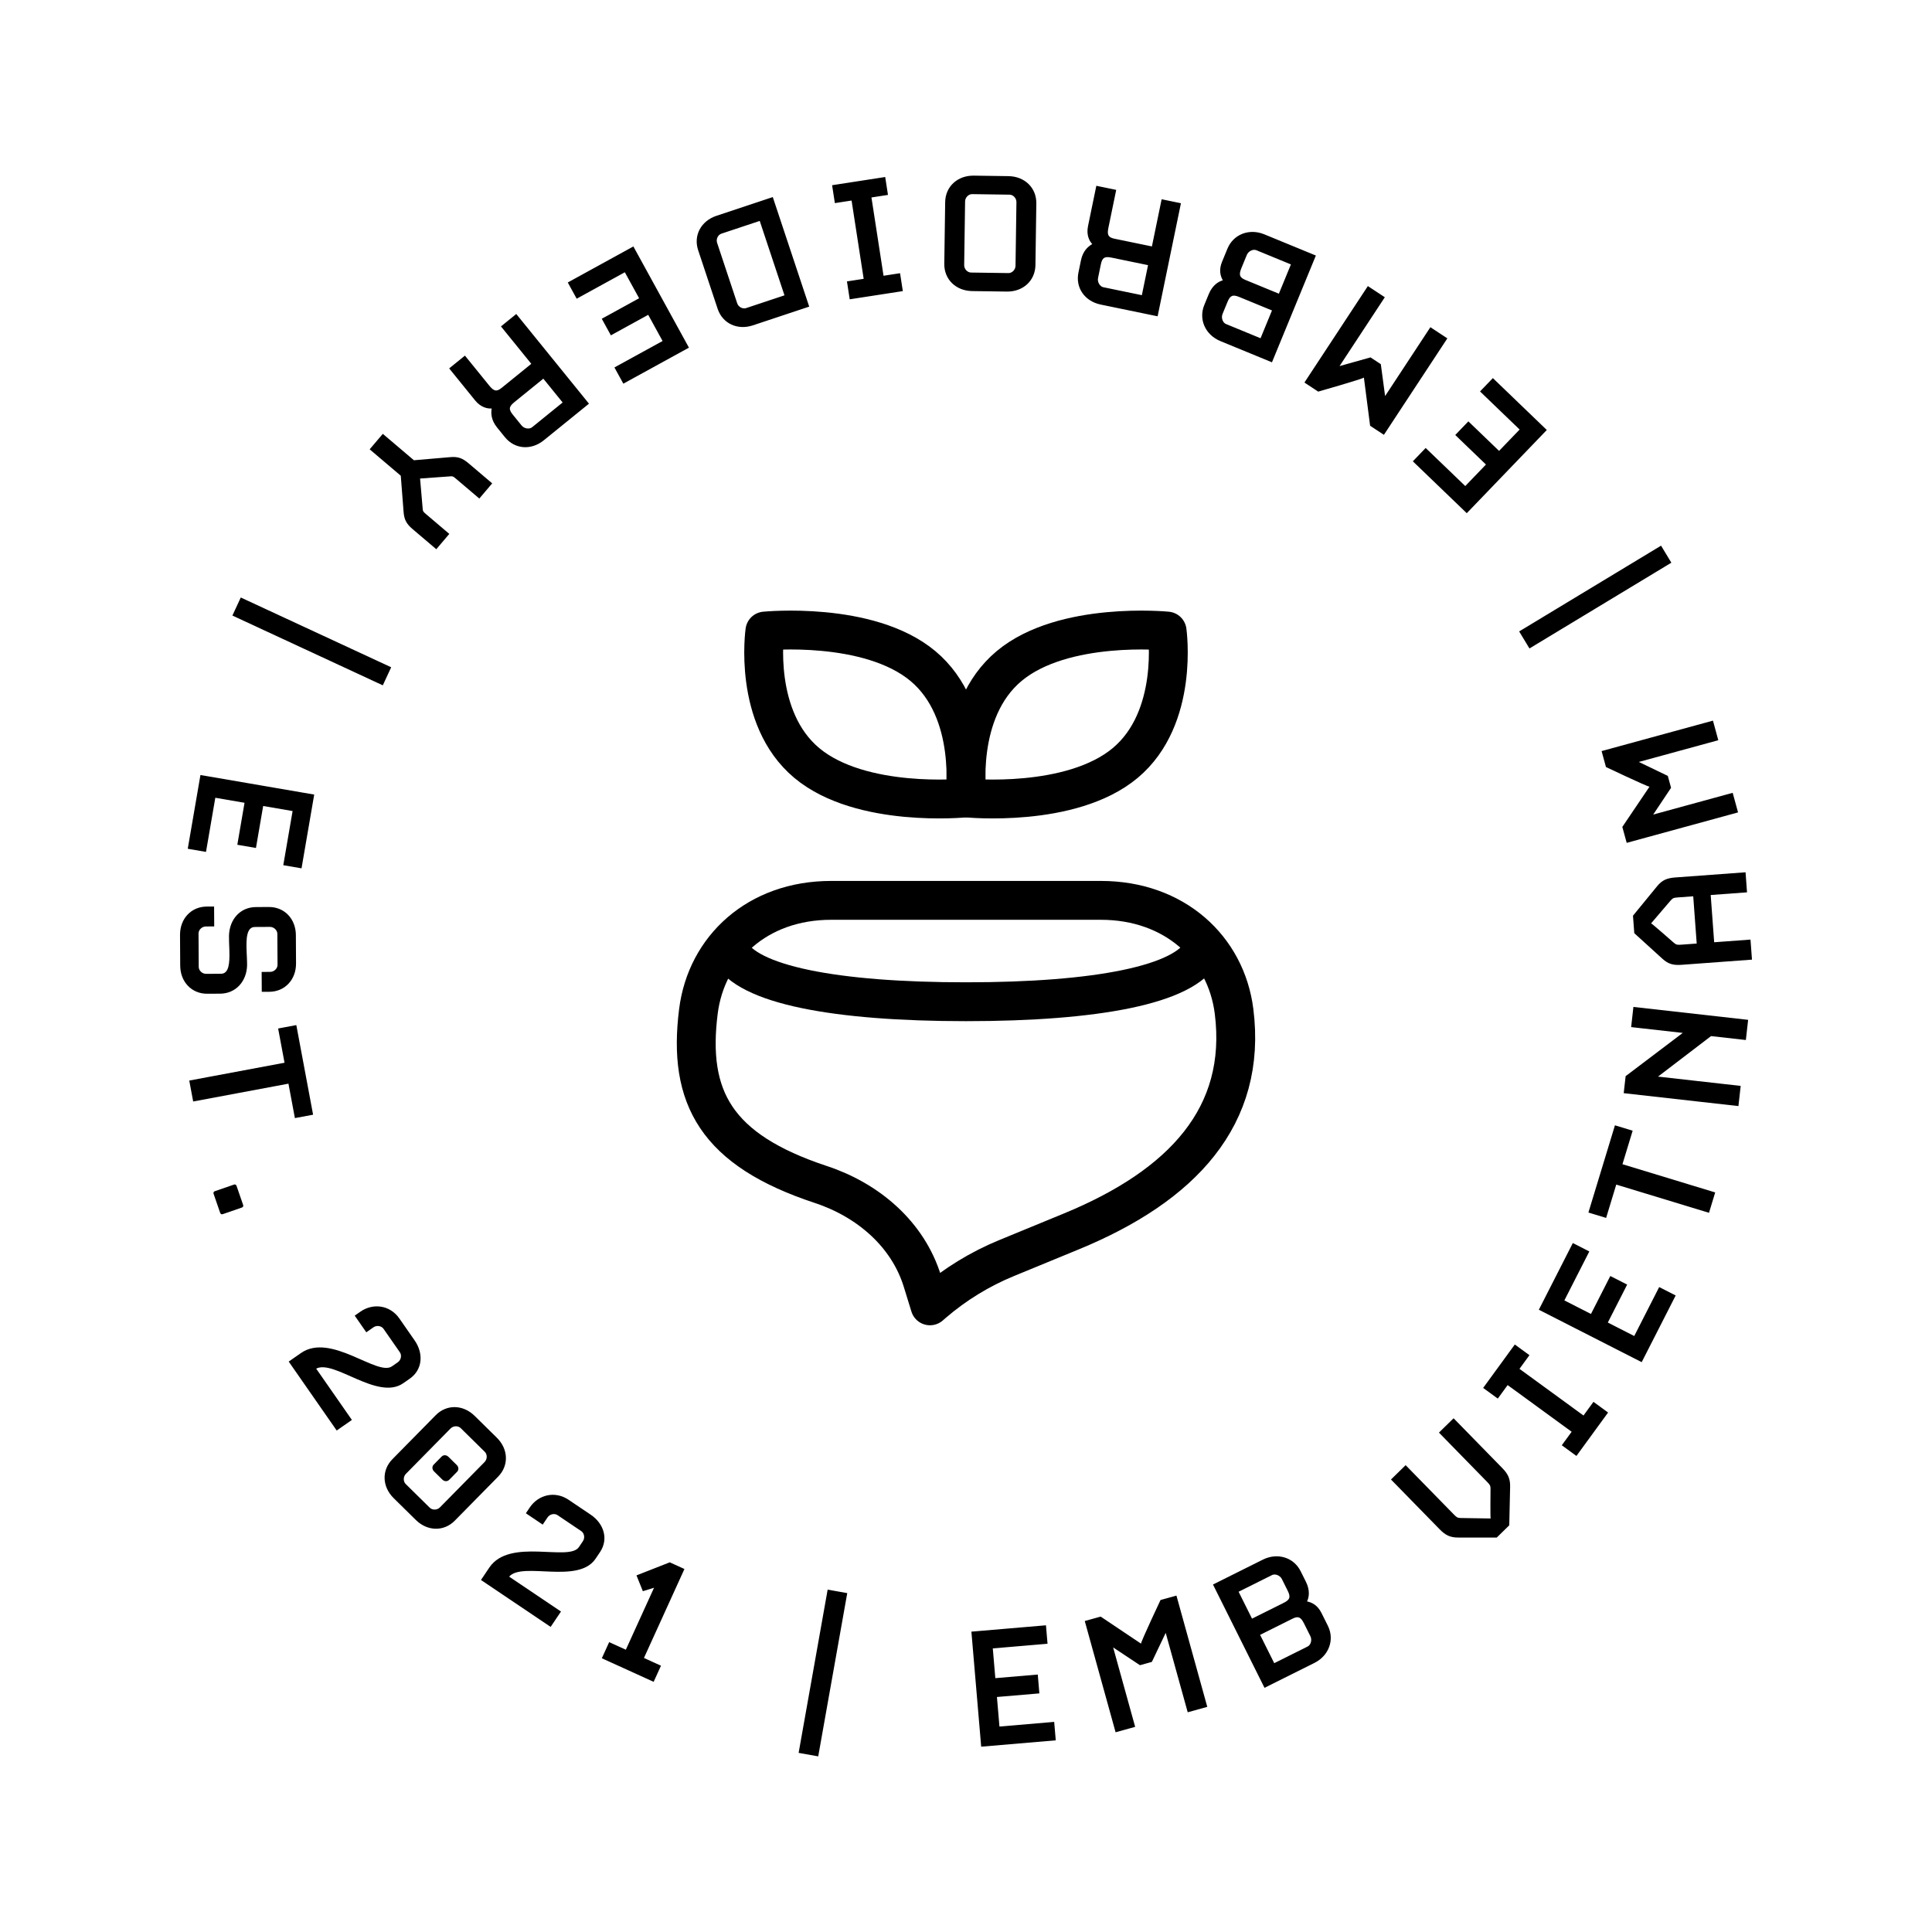 
<svg width="440px" height="440px" viewBox="0 0 440 440" version="1.1" xmlns="http://www.w3.org/2000/svg" xmlns:xlink="http://www.w3.org/1999/xlink">
    <g id="Logo" stroke="none" stroke-width="1" fill="none" fill-rule="evenodd">
        <g id="emb.vn">
            <circle id="Oval-Copy" fill="url(#linearGradient-1)" cx="220" cy="220" r="220"></circle>
            <circle id="Oval" stroke="url(#linearGradient-2)" stroke-width="22" cx="220" cy="220" r="209"></circle>
            <g id="embvn-logo" transform="translate(41, 40)">
                <g id="embvn-iconic" transform="translate(117.565, 103.489)" stroke="#000000" stroke-linecap="round" stroke-linejoin="round" stroke-width="8.85">
                    <path d="M92.153,61.563 L30.716,61.563 C13.913,61.563 2.316,72.452 0.496,86.819 C-2,106.519 4.559,118.408 28.404,126.28 C39.11,129.82 48.21,137.546 51.52,148.351 L53.233,153.907 L53.962,153.276 C58.948,148.989 64.587,145.53 70.666,143.033 L85.418,136.962 C110.654,126.588 125.506,110.736 122.48,86.819 C120.66,72.452 108.956,61.563 92.153,61.563 Z" id="Path"></path>
                    <path d="M61.158,38.246 C61.158,38.246 37.543,40.601 25.179,30.281 C12.814,19.954 15.633,0.231 15.633,0.231 C15.633,0.231 39.248,-2.124 51.62,8.196 C63.984,18.523 61.158,38.246 61.158,38.246 L61.158,38.246 Z" id="Path"></path>
                    <path d="M61.711,38.246 C61.711,38.246 85.326,40.601 97.69,30.281 C110.055,19.954 107.236,0.231 107.236,0.231 C107.236,0.231 83.621,-2.124 71.257,8.196 C58.893,18.523 61.711,38.246 61.711,38.246 Z" id="Path"></path>
                    <path d="M115.192,73.106 C111.353,80.801 91.124,84.649 61.435,84.649 C31.745,84.649 11.517,80.801 7.677,73.106" id="Path"></path>
                </g>
                <path d="M199.441,356.349 L199.084,352.148 L186.618,353.21 L186.045,346.479 L195.71,345.657 L195.345,341.365 L185.68,342.188 L185.103,335.413 L197.569,334.352 L197.211,330.151 L180.229,331.597 L182.459,357.795 L199.441,356.349 Z M217.525,353.278 L212.512,335.192 L218.62,339.238 L221.328,338.487 L224.481,331.874 L229.494,349.96 L233.95,348.724 L226.927,323.387 L223.301,324.392 C223.301,324.392 218.887,333.754 218.858,334.327 L209.672,328.17 L206.047,329.175 L213.07,354.513 L217.525,353.278 Z M258.341,338.725 C261.667,337.065 262.988,333.417 261.41,330.253 L259.953,327.333 C259.043,325.507 257.685,324.918 256.671,324.714 C257.118,323.782 257.404,322.221 256.412,320.234 L255.218,317.84 C253.64,314.676 249.931,313.537 246.605,315.197 L235.248,320.863 L246.983,344.391 L258.341,338.725 Z M251.36,325.034 L244.14,328.636 L241.084,322.51 L248.71,318.706 C249.4,318.362 250.514,318.768 250.939,319.62 L252.254,322.257 C252.963,323.677 252.82,324.305 251.36,325.034 Z M256.824,334.973 L249.198,338.777 L245.981,332.327 L253.363,328.644 C254.661,327.997 255.249,328.261 255.998,329.762 L257.434,332.642 C257.859,333.494 257.514,334.629 256.824,334.973 Z M302.724,307.38 L302.919,298.631 C302.972,296.74 302.407,295.644 301.14,294.347 L290.048,283.002 L286.71,286.266 L297.675,297.482 C298.34,298.162 298.466,298.356 298.457,299.125 C298.457,299.125 298.457,299.147 298.457,299.188 L298.453,299.542 C298.448,300.1 298.438,301.143 298.434,302.223 L298.432,302.605 C298.428,304.134 298.435,305.629 298.478,305.825 L291.716,305.717 C290.985,305.709 290.776,305.591 290.187,304.995 L279.126,293.682 L275.787,296.946 L286.878,308.291 C288.146,309.588 289.229,310.177 291.121,310.166 L299.872,310.169 L302.724,307.38 Z M325.233,281.691 L321.9,279.26 L319.63,282.374 L305.052,271.744 L307.322,268.631 L303.989,266.2 L296.779,276.09 L300.112,278.521 L302.355,275.444 L316.933,286.073 L314.689,289.15 L318.022,291.581 L325.233,281.691 Z M340.624,255.035 L336.868,253.12 L331.187,264.268 L325.17,261.201 L329.574,252.558 L325.738,250.602 L321.333,259.246 L315.275,256.158 L320.956,245.011 L317.2,243.096 L309.461,258.283 L332.885,270.221 L340.624,255.035 Z M349.624,231.568 L328.504,225.142 L330.826,217.509 L326.793,216.282 L320.75,236.145 L324.783,237.372 L327.092,229.782 L348.212,236.208 L349.624,231.568 Z M355.432,207.307 L336.603,205.188 L348.68,195.964 L356.608,196.856 L357.125,192.261 L330.999,189.321 L330.482,193.916 L342.238,195.239 L329.225,205.088 L328.789,208.962 L354.915,211.902 L355.432,207.307 Z M357.664,173.984 L349.391,174.592 L348.6,163.832 L356.873,163.224 L356.537,158.657 L340.579,159.831 C338.725,159.968 337.573,160.371 336.365,161.869 L330.902,168.543 L331.195,172.522 L337.576,178.325 C338.99,179.63 340.188,179.86 342.042,179.724 L358,178.55 L357.664,173.984 Z M344.622,164.125 L345.413,174.885 L341.932,175.141 C340.983,175.211 340.753,175.182 340.171,174.68 C340.171,174.68 338.98,173.631 337.742,172.557 L337.456,172.309 C336.313,171.32 335.204,170.377 335.03,170.285 L339.466,165.095 C339.969,164.513 340.191,164.451 341.141,164.381 L344.622,164.125 Z M353.608,140.56 L335.506,145.51 L339.573,139.416 L338.832,136.705 L332.23,133.529 L350.332,128.579 L349.113,124.119 L323.753,131.053 L324.745,134.683 C324.745,134.683 326.746,135.635 328.953,136.661 L329.382,136.86 C331.823,137.992 334.373,139.145 334.663,139.161 L328.475,148.326 L329.468,151.955 L354.828,145.02 L353.608,140.56 Z M337.295,84.271 L304.978,103.802 L307.323,107.681 L339.639,88.15 L337.295,84.271 Z M298.99,46.11 L296.067,49.148 L305.085,57.822 L300.403,62.69 L293.411,55.965 L290.426,59.069 L297.417,65.794 L292.704,70.695 L283.687,62.022 L280.765,65.06 L293.049,76.876 L311.274,57.926 L298.99,46.11 Z M284.76,34.52 L274.448,50.2 L273.472,42.939 L271.124,41.394 L264.071,43.375 L274.383,27.694 L270.52,25.154 L256.073,47.121 L259.216,49.189 C259.216,49.189 269.169,46.348 269.619,45.993 L271.033,56.961 L274.176,59.028 L288.623,37.061 L284.76,34.52 Z M246.943,13.369 C243.505,11.955 239.889,13.359 238.544,16.629 L237.302,19.648 C236.526,21.535 236.976,22.945 237.489,23.842 C236.493,24.119 235.13,24.931 234.285,26.985 L233.268,29.459 C231.923,32.729 233.505,36.271 236.943,37.685 L248.681,42.513 L258.681,18.197 L246.943,13.369 Z M241.224,27.633 L248.686,30.702 L246.082,37.033 L238.201,33.791 C237.488,33.498 237.061,32.391 237.423,31.511 L238.544,28.786 C239.147,27.318 239.714,27.012 241.224,27.633 Z M245.115,16.979 L252.996,20.221 L250.255,26.887 L242.625,23.749 C241.283,23.197 241.096,22.581 241.734,21.029 L242.958,18.053 C243.32,17.172 244.402,16.686 245.115,16.979 Z M223.555,5.38 L221.339,16.124 L212.815,14.366 C211.394,14.073 211.095,13.502 211.434,11.859 L213.211,3.246 L208.682,2.312 L206.787,11.502 C206.375,13.5 207.069,14.847 207.749,15.589 C206.857,16.099 205.633,17.096 205.184,19.272 L204.607,22.069 C203.893,25.532 206.035,28.612 209.675,29.363 L222.639,32.037 L227.95,6.286 L223.555,5.38 Z M212.158,18.674 L220.46,20.386 L219.049,27.223 L210.259,25.41 C209.504,25.255 208.879,24.246 209.072,23.314 L209.703,20.25 C210.024,18.696 210.515,18.335 212.158,18.674 Z M180.781,0.001 C177.064,-0.053 174.308,2.492 174.257,6.028 L174.055,20.079 C174.005,23.615 176.687,26.238 180.404,26.291 L188.29,26.404 C192.007,26.457 194.763,23.913 194.814,20.377 L195.016,6.326 C195.066,2.79 192.384,0.167 188.667,0.114 L180.781,0.001 Z M180.403,4.212 L188.924,4.334 C189.74,4.346 190.499,5.127 190.486,6.034 L190.278,20.539 C190.265,21.445 189.484,22.205 188.668,22.193 L180.147,22.071 C179.331,22.059 178.572,21.278 178.585,20.371 L178.793,5.866 C178.806,4.96 179.587,4.2 180.403,4.212 Z M148.505,2.181 L149.134,6.258 L152.942,5.67 L155.695,23.501 L151.887,24.089 L152.517,28.166 L164.612,26.298 L163.983,22.221 L160.22,22.802 L157.467,4.971 L161.23,4.39 L160.6,0.313 L148.505,2.181 Z M122.177,9.144 C118.65,10.317 116.885,13.627 118,16.982 L122.434,30.317 C123.549,33.673 126.945,35.267 130.472,34.094 L143.291,29.831 L134.996,4.882 L122.177,9.144 Z M123.292,13.216 L132.024,10.312 L137.659,27.261 L128.927,30.165 C128.153,30.422 127.179,29.934 126.893,29.074 L122.316,15.308 C122.03,14.448 122.518,13.473 123.292,13.216 Z M88.307,24.333 L90.336,28.028 L101.302,22.006 L104.553,27.926 L96.05,32.596 L98.123,36.371 L106.626,31.701 L109.899,37.662 L98.933,43.684 L100.962,47.379 L115.901,39.175 L103.247,16.128 L88.307,24.333 Z M73.091,34.337 L80,42.858 L73.239,48.34 C72.112,49.254 71.482,49.123 70.425,47.82 L64.887,40.989 L61.296,43.901 L67.205,51.19 C68.49,52.775 69.971,53.091 70.976,53.035 C70.806,54.048 70.802,55.627 72.201,57.352 L73.999,59.571 C76.226,62.317 79.966,62.612 82.853,60.27 L93.135,51.934 L76.577,31.511 L73.091,34.337 Z M76.156,51.578 L82.74,46.239 L87.137,51.662 L80.165,57.314 C79.566,57.8 78.39,57.645 77.791,56.905 L75.821,54.476 C74.822,53.243 74.853,52.634 76.156,51.578 Z M43.19,62.329 L50.274,68.344 L50.908,76.493 C51.03,78.381 51.59,79.332 53.007,80.535 L58.363,85.082 L61.326,81.592 L56.108,77.162 C55.383,76.545 55.279,76.457 55.246,75.656 L54.668,68.982 L61.318,68.502 C62.076,68.41 62.206,68.485 62.844,69.025 L68.162,73.539 L71.095,70.083 L65.739,65.536 C64.322,64.333 63.292,63.935 61.41,64.121 L53.267,64.819 L46.182,58.804 L43.19,62.329 Z M11.928,100.188 L46.181,116.079 L48.089,111.967 L13.835,96.076 L11.928,100.188 Z M1.76,153.301 L5.915,154.015 L8.035,141.685 L14.691,142.829 L13.048,152.39 L17.292,153.12 L18.935,143.559 L25.637,144.711 L23.516,157.042 L27.671,157.757 L30.559,140.958 L4.649,136.503 L1.76,153.301 Z M0.041,179.917 C0.063,183.634 2.662,186.339 6.198,186.318 L9.144,186.301 C12.725,186.28 15.202,183.455 15.271,179.828 C15.276,179.269 15.253,178.655 15.225,178.019 L15.209,177.67 C15.207,177.612 15.204,177.553 15.201,177.495 L15.185,177.142 C15.183,177.083 15.18,177.024 15.178,176.965 L15.163,176.611 C15.057,173.838 15.129,171.125 17.034,171.114 L20.479,171.094 C21.385,171.088 22.16,171.855 22.165,172.671 L22.206,179.742 C22.211,180.558 21.445,181.333 20.539,181.339 L18.589,181.35 L18.616,185.883 L20.338,185.873 C23.874,185.852 26.442,183.117 26.42,179.4 L26.383,172.963 C26.361,169.246 23.761,166.541 20.226,166.562 L17.279,166.579 C13.698,166.6 11.267,169.379 11.152,173.052 C11.134,173.916 11.182,174.912 11.219,175.915 L11.231,176.27 L11.231,176.27 L11.242,176.623 C11.312,179.268 11.168,181.756 9.345,181.767 L5.945,181.787 C5.038,181.792 4.263,181.026 4.258,180.21 L4.214,172.594 C4.209,171.778 4.975,171.003 5.882,170.998 L7.786,170.986 L7.759,166.453 L6.082,166.463 C2.546,166.484 -0.021,169.219 0,172.936 L0.041,179.917 Z M2.995,210.859 L24.693,206.798 L26.161,214.64 L30.305,213.865 L26.486,193.457 L22.342,194.233 L23.801,202.03 L2.102,206.091 L2.995,210.859 Z M9.149,236.237 C9.238,236.494 9.469,236.607 9.726,236.518 L14.096,235.008 C14.353,234.919 14.465,234.689 14.376,234.432 L12.867,230.061 C12.778,229.804 12.547,229.692 12.29,229.781 L7.92,231.29 C7.663,231.379 7.551,231.61 7.64,231.867 L9.149,236.237 Z M35.681,285.79 L39.141,283.381 L31.008,271.699 C35.102,269.567 45.027,279.062 50.83,275.022 L52.318,273.986 C55.257,271.939 55.497,268.237 53.425,265.261 L49.954,260.276 C47.804,257.188 43.947,256.725 41.083,258.719 L39.781,259.626 L42.422,263.421 L44.059,262.281 C44.803,261.763 45.876,261.955 46.342,262.625 L50.072,267.982 C50.538,268.652 50.346,269.724 49.602,270.243 L48.263,271.175 C44.915,273.506 34.349,263.407 27.541,268.147 L24.751,270.09 L35.681,285.79 Z M53.701,306.16 C56.35,308.767 60.1,308.834 62.581,306.315 L72.439,296.3 C74.92,293.78 74.794,290.031 72.145,287.423 L67.106,282.462 C64.457,279.854 60.706,279.787 58.226,282.307 L48.368,292.321 C45.887,294.841 46.013,298.59 48.662,301.198 L53.701,306.16 Z M56.884,303.378 L51.393,297.971 C50.811,297.399 50.803,296.309 51.439,295.663 L61.615,285.326 C62.251,284.679 63.341,284.671 63.922,285.243 L69.414,290.65 C69.995,291.222 70.004,292.312 69.368,292.958 L59.192,303.296 C58.556,303.942 57.466,303.95 56.884,303.378 Z M59.751,296.976 C60.203,297.422 60.877,297.448 61.29,297.028 L63.103,295.187 C63.516,294.767 63.479,294.094 63.027,293.649 L61.121,291.773 C60.669,291.327 59.995,291.301 59.582,291.721 L57.769,293.562 C57.356,293.982 57.393,294.655 57.845,295.1 L59.751,296.976 Z M84.406,330.512 L86.76,327.015 L74.952,319.066 C77.998,315.597 90.685,320.859 94.633,314.992 L95.646,313.488 C97.646,310.517 96.53,306.979 93.522,304.954 L88.483,301.562 C85.361,299.461 81.598,300.425 79.649,303.32 L78.763,304.637 L82.599,307.219 L83.712,305.564 C84.219,304.812 85.288,304.603 85.965,305.058 L91.38,308.704 C92.057,309.159 92.266,310.229 91.76,310.981 L90.848,312.335 C88.57,315.719 75.068,310.127 70.435,317.009 L68.537,319.829 L84.406,330.512 Z M107.863,343.026 L109.534,339.354 L105.656,337.589 L114.876,317.33 L111.535,315.809 L103.955,318.784 L105.405,322.383 L107.953,321.6 L101.53,335.711 L97.735,333.983 L96.063,337.655 L107.863,343.026 Z M145.345,360 L151.955,322.821 L147.492,322.028 L140.882,359.206 L145.345,360 Z" id="embvn-information" fill="#000000" fill-rule="nonzero"></path>
            </g>
        </g>
    </g>
</svg>